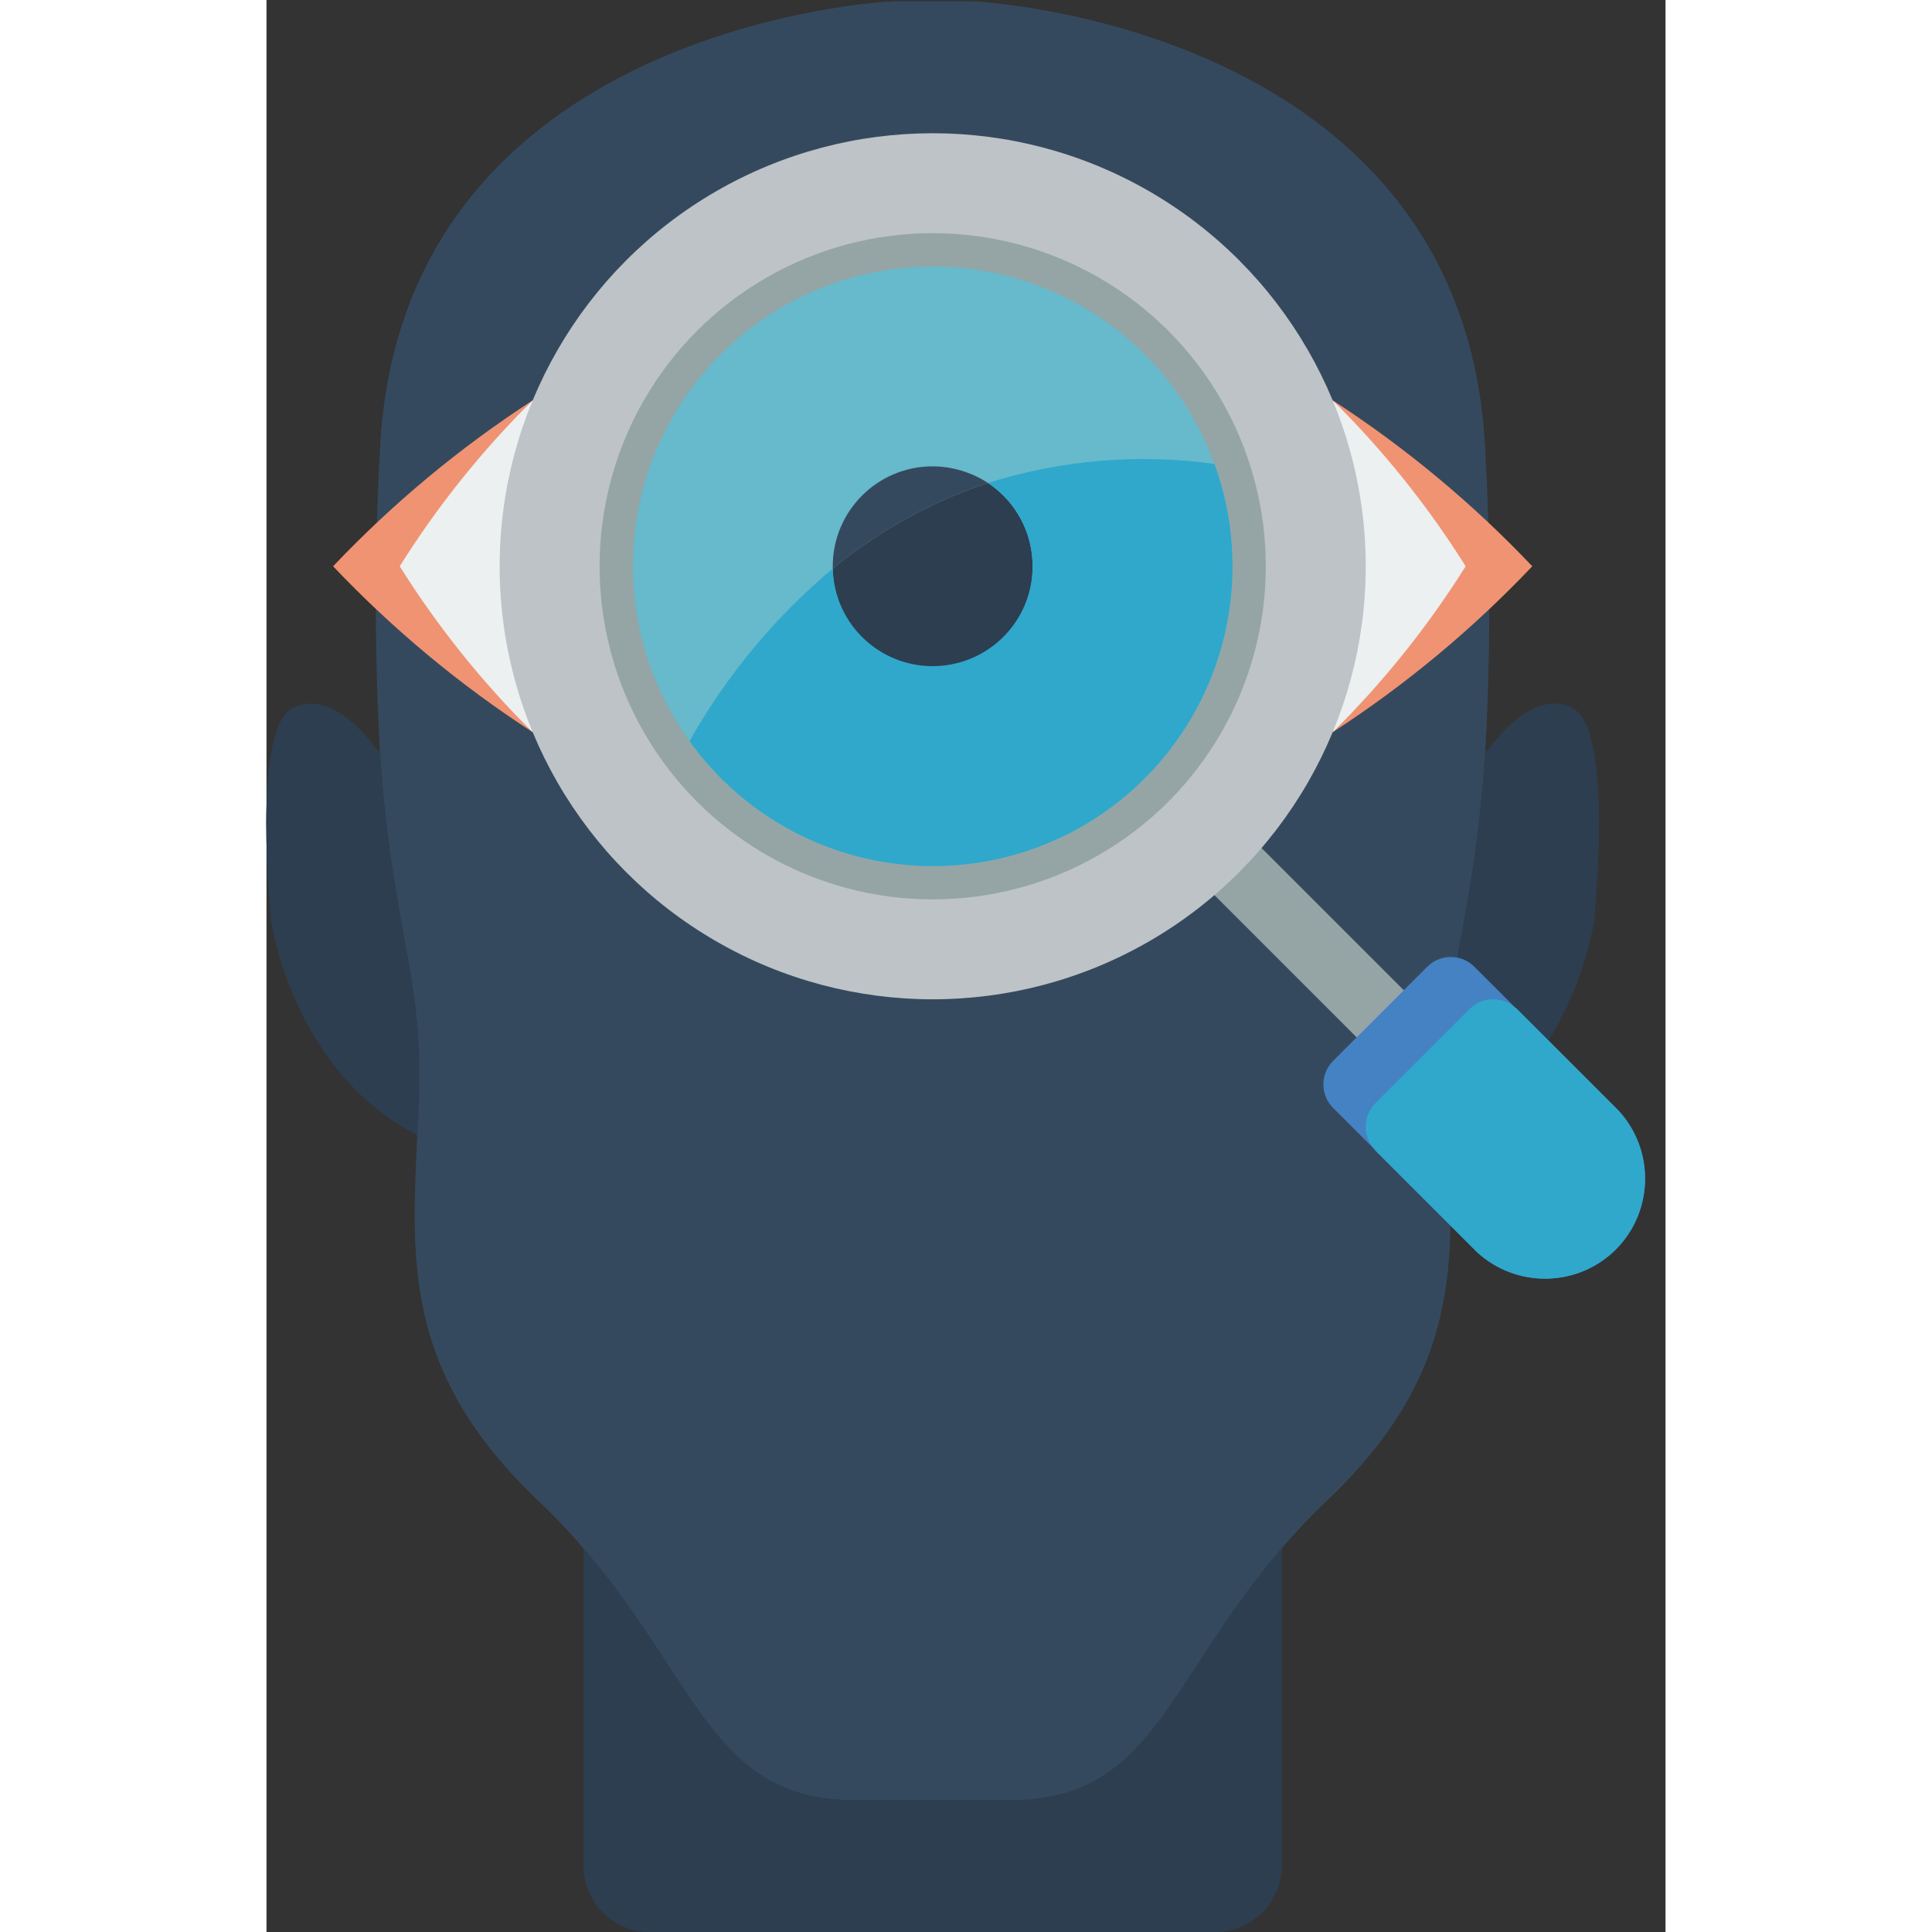 <?xml version="1.0" encoding="UTF-8"?>
<svg xmlns="http://www.w3.org/2000/svg" xmlns:xlink="http://www.w3.org/1999/xlink" width="512" height="512" viewBox="0 0 42 58" version="1.1"><rect x="0" y="0" width="42" height="58" fill="#333333" stroke="none"/><!-- Generator: Sketch 51.3 (57544) - http://www.bohemiancoding.com/sketch --><title>056 - Observation</title><desc>Created with Sketch.</desc><defs/><g id="Page-1" stroke="none" stroke-width="1" fill="none" fill-rule="evenodd"><g id="056---Observation" transform="translate(-1, 0)" fill-rule="nonzero"><path d="M40.208,21.26 C38.937,20.61 37.667,22.54 37.667,22.54 L37.588,22.53 C37.751,19.536 37.751,16.534 37.588,13.54 C37,0.68 22.187,0.04 22.187,0.04 L19.807,0.04 C19.807,0.04 4.997,0.68 4.407,13.54 C4.244,16.534 4.244,19.536 4.407,22.53 L4.328,22.54 C4.328,22.54 3.057,20.61 1.787,21.26 C0.528,21.89 1.148,27.68 1.148,27.68 C1.148,27.68 1.778,32.14 5.528,34.08 C5.367,37.8 5.088,41.18 9.148,45.04 C9.63,45.495 10.087,45.976 10.518,46.48 L10.518,56 C10.518,57.101 11.407,57.994 12.508,58 L29.487,58 C30.588,57.994 31.477,57.101 31.477,56 L31.477,46.48 C31.908,45.976 32.365,45.495 32.847,45.04 C36.907,41.18 36.628,37.8 36.467,34.08 C40.217,32.14 40.847,27.68 40.847,27.68 C40.847,27.68 41.467,21.89 40.208,21.26 Z" id="Shape" fill="#2C3E50"/><path d="M37.588,22.53 C37.268,27.49 36.407,29.06 36.407,32.18 C36.407,32.83 36.427,33.46 36.467,34.08 C36.627,37.8 36.907,41.18 32.847,45.04 C32.365,45.495 31.908,45.976 31.477,46.48 C28.057,50.45 27.597,54.04 23.367,54.04 L18.627,54.04 C14.398,54.04 13.937,50.45 10.518,46.48 C10.087,45.976 9.63,45.495 9.148,45.04 C5.088,41.18 5.367,37.8 5.528,34.08 C5.567,33.46 5.588,32.83 5.588,32.18 C5.588,29.06 4.727,27.49 4.407,22.53 C4.244,19.536 4.244,16.534 4.407,13.54 C4.997,0.68 19.807,0.04 19.807,0.04 L22.187,0.04 C22.187,0.04 36.997,0.68 37.587,13.54 C37.75,16.534 37.751,19.536 37.588,22.53 Z" id="Shape" fill="#35495E"/><path d="M5.588,32.18 C5.588,32.83 5.567,33.46 5.528,34.08 C1.778,32.14 1.148,27.68 1.148,27.68 C1.148,27.68 0.528,21.89 1.787,21.26 C3.057,20.61 4.328,22.54 4.328,22.54 L4.407,22.53 C4.727,27.49 5.588,29.06 5.588,32.18 Z" id="Shape" fill="#2C3E50"/><path d="M40.847,27.68 C40.847,27.68 40.217,32.14 36.467,34.08 C36.427,33.46 36.407,32.83 36.407,32.18 C36.407,29.06 37.268,27.49 37.588,22.53 L37.667,22.54 C37.667,22.54 38.937,20.61 40.208,21.26 C41.467,21.89 40.847,27.68 40.847,27.68 Z" id="Shape" fill="#2C3E50"/><path d="M31.477,46.48 L31.477,56 C31.477,57.101 30.588,57.994 29.487,58 L12.508,58 C11.407,57.994 10.518,57.101 10.518,56 L10.518,46.48 C13.937,50.45 14.398,54.04 18.627,54.04 L23.367,54.04 C27.6,54.04 28.057,50.45 31.477,46.48 Z" id="Shape" fill="#2C3E50"/><path d="M34.435,31.435 C34.17,31.435 33.915,31.33 33.728,31.142 L29.485,26.9 C29.094,26.509 29.094,25.876 29.485,25.485 C29.876,25.094 30.509,25.094 30.9,25.485 L35.143,29.728 C35.429,30.014 35.514,30.444 35.36,30.818 C35.205,31.191 34.84,31.435 34.436,31.435 L34.435,31.435 Z" id="Shape" fill="#95A5A5"/><path d="M33.01,21.98 C35.196,20.562 37.207,18.891 39,17 C37.207,15.109 35.196,13.438 33.01,12.02 L33.01,21.98 Z" id="Shape" fill="#F09372"/><path d="M33.01,21.98 C34.527,20.479 35.866,18.808 37,17 C35.866,15.192 34.527,13.521 33.01,12.02 L33.01,21.98 Z" id="Shape" fill="#ECF0F1"/><path d="M8.99,21.98 C6.804,20.562 4.793,18.891 3,17 C4.793,15.109 6.804,13.438 8.99,12.02 L8.99,21.98 Z" id="Shape" fill="#F09372"/><path d="M8.99,21.98 C7.473,20.479 6.134,18.808 5,17 C6.134,15.192 7.473,13.521 8.99,12.02 L8.99,21.98 Z" id="Shape" fill="#ECF0F1"/><circle id="Oval" fill="#BDC3C7" cx="21" cy="17" r="13"/><circle id="Oval" fill="#95A5A5" cx="21" cy="17" r="10"/><path d="M29.46,13.93 C27.969,9.823 23.744,7.38 19.441,8.137 C15.138,8.893 12,12.631 12,17 C12.012,21.966 16.034,25.988 21,26 C23.935,26 26.685,24.569 28.37,22.166 C30.054,19.762 30.461,16.689 29.46,13.93 Z M21,20 C19.37,20 18.038,18.699 18,17.07 C19.38,15.93 20.96,15.059 22.66,14.5 C23.763,15.232 24.256,16.6 23.874,17.867 C23.491,19.134 22.324,20.001 21,20 Z" id="Shape" fill="#67B9CC"/><path d="M22.66,14.5 C20.96,15.059 19.38,15.93 18,17.07 L18,17 C18,15.343 19.343,14 21,14 C21.59,14.003 22.166,14.177 22.66,14.5 Z" id="Shape" fill="#35495E"/><path d="M41.51,37.51 C40.365,38.647 38.528,38.683 37.34,37.59 L34.29,34.54 C34.28,34.53 34.27,34.51 34.26,34.5 L33.02,33.26 C32.632,32.87 32.632,32.24 33.02,31.85 L35.85,29.02 C36.24,28.632 36.87,28.632 37.26,29.02 L38.5,30.26 C38.515,30.267 38.529,30.278 38.54,30.29 L41.59,33.34 C42.683,34.528 42.647,36.365 41.51,37.51 Z" id="Shape" fill="#4482C3"/><path d="M41.51,37.51 C40.365,38.647 38.528,38.683 37.34,37.59 L34.29,34.54 C34.28,34.53 34.27,34.51 34.26,34.5 C33.9,34.106 33.913,33.498 34.29,33.12 L37.12,30.29 C37.498,29.913 38.106,29.9 38.5,30.26 C38.515,30.267 38.529,30.278 38.54,30.29 L41.59,33.34 C42.683,34.528 42.647,36.365 41.51,37.51 Z" id="Shape" fill="#2FA8CC"/><path d="M24,17 C24.019,18.657 22.692,20.016 21.035,20.035 C19.378,20.054 18.019,18.727 18,17.07 C19.38,15.93 20.96,15.059 22.66,14.5 C23.499,15.055 24.003,15.994 24,17 Z" id="Shape" fill="#2C3E50"/><path d="M30,17 C30.003,20.907 27.483,24.37 23.764,25.568 C20.045,26.766 15.978,25.425 13.7,22.25 C14.81,20.278 16.266,18.523 18,17.07 C18.034,18.493 19.063,19.696 20.463,19.95 C21.863,20.204 23.25,19.44 23.782,18.12 C24.314,16.8 23.845,15.288 22.66,14.5 C24.856,13.806 27.179,13.611 29.46,13.93 C29.819,14.914 30.001,15.953 30,17 Z" id="Shape" fill="#2FA8CC"/></g></g></svg>
